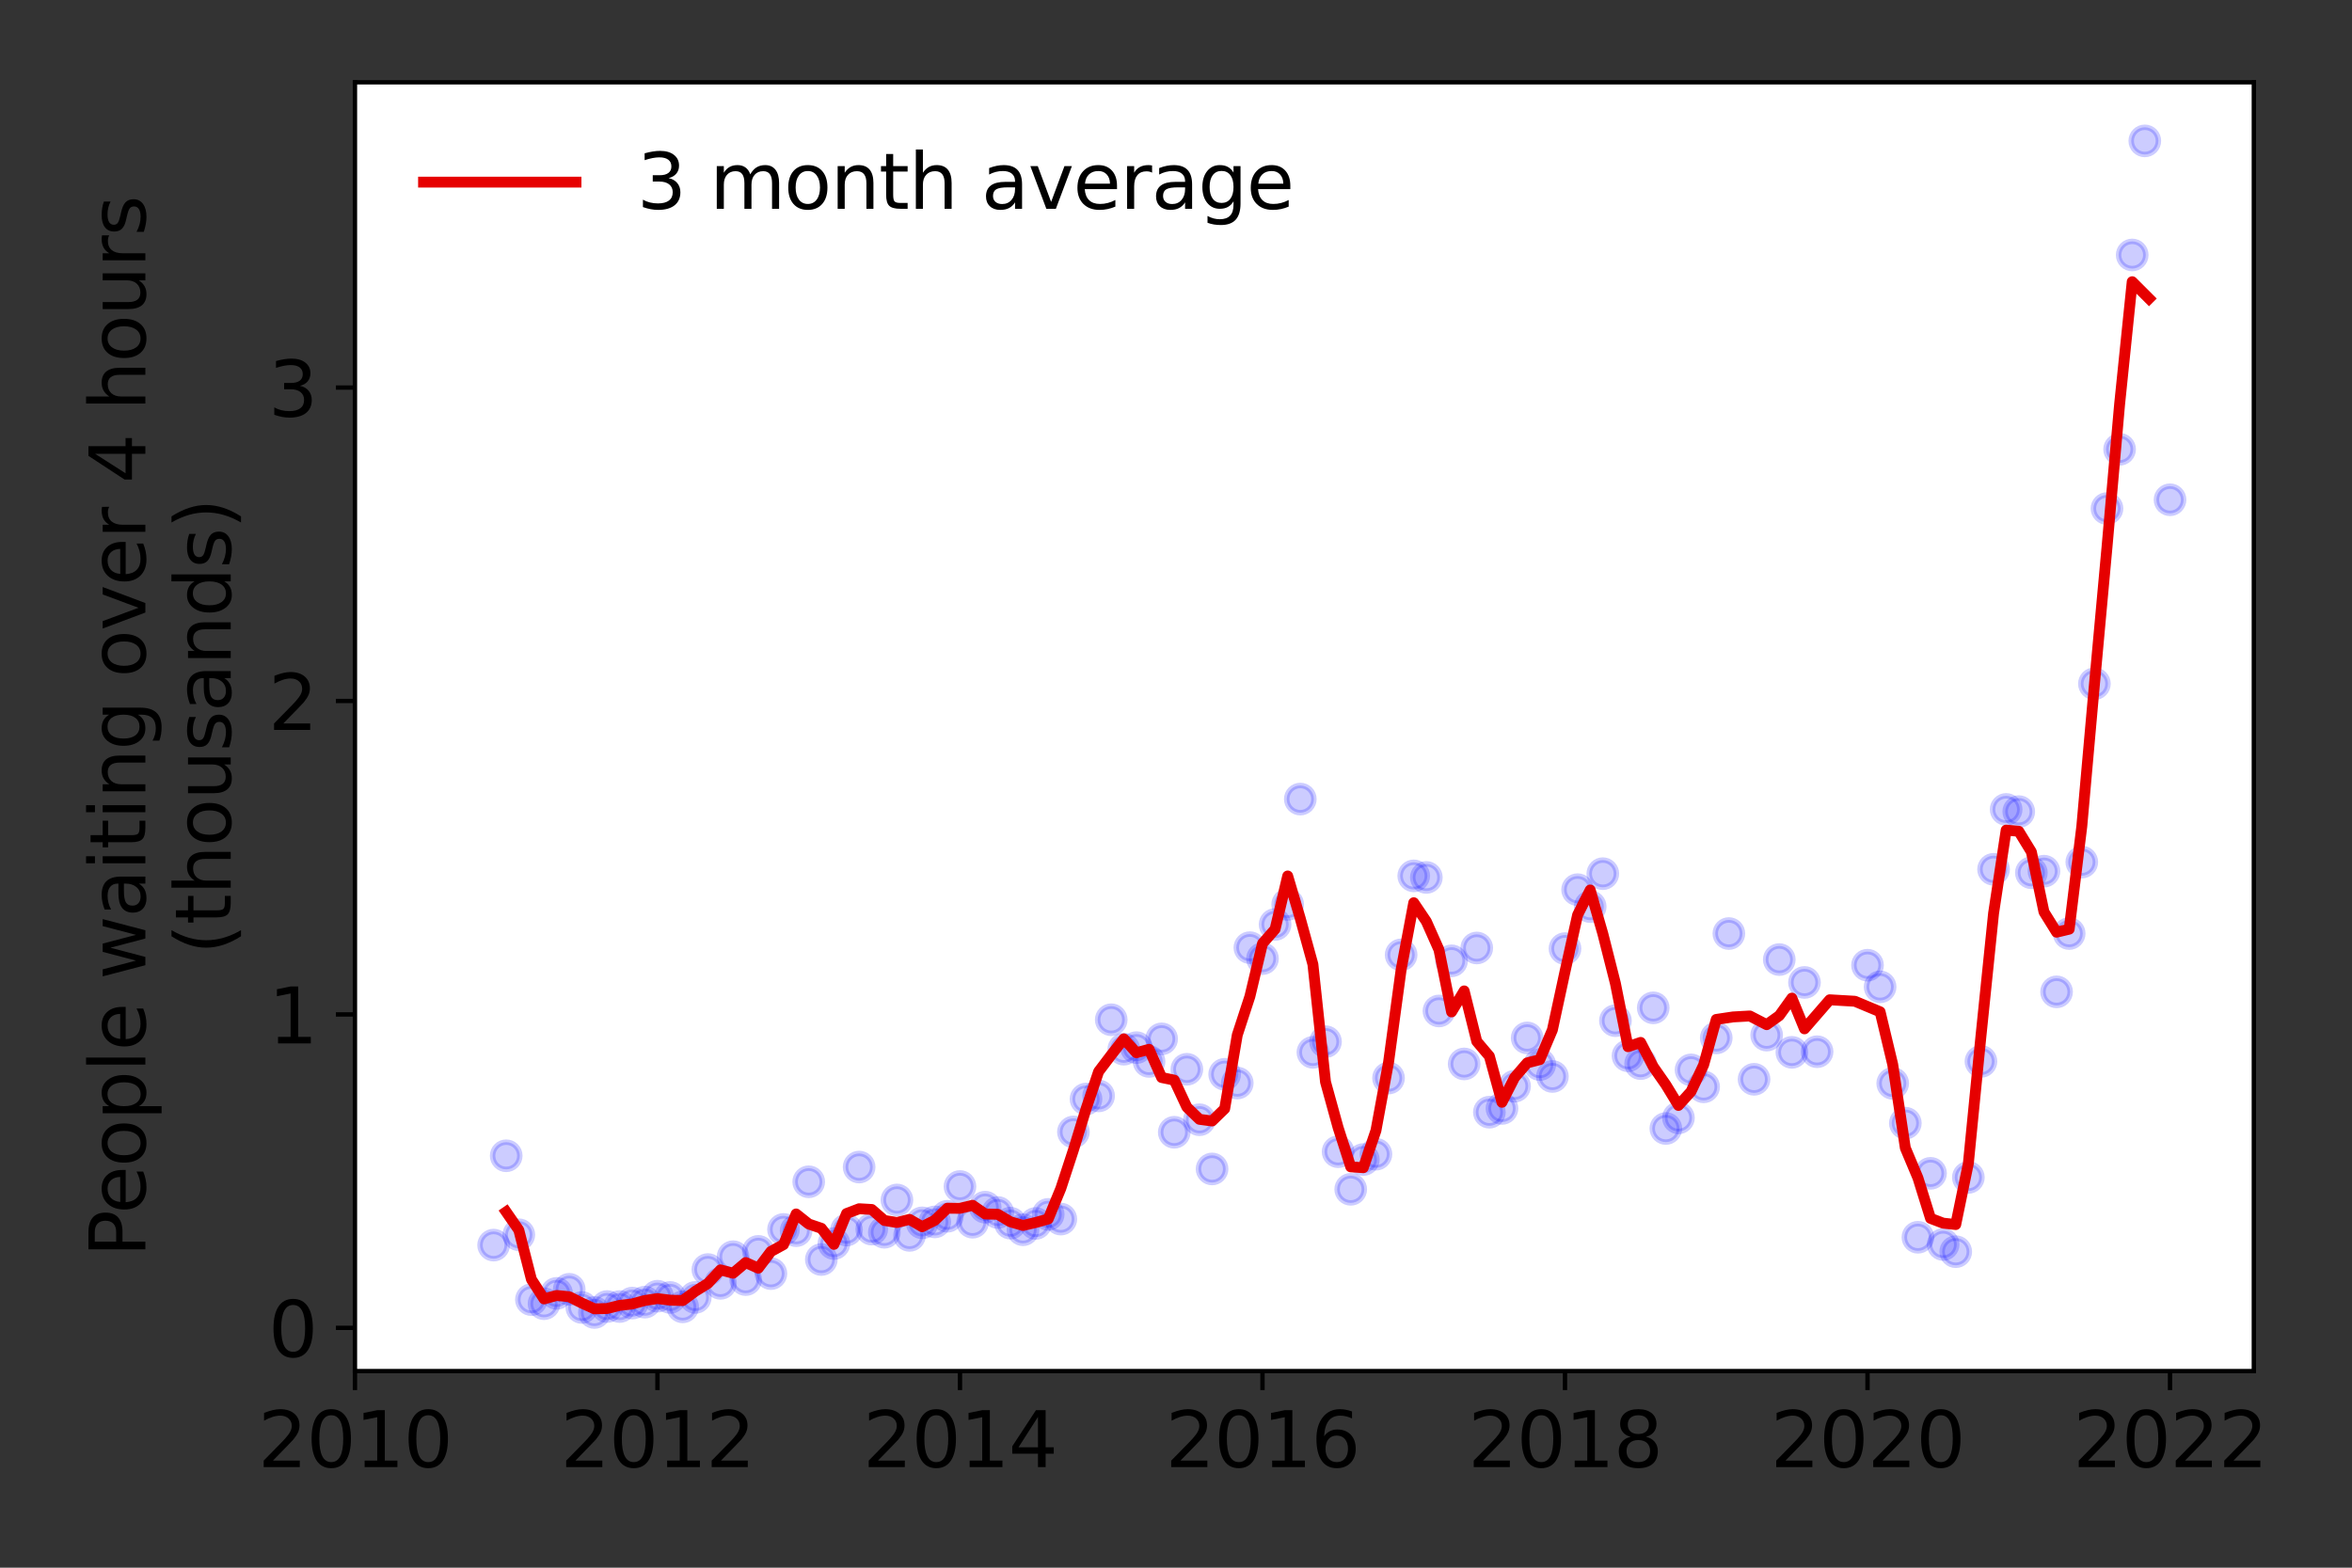 <?xml version="1.0" encoding="utf-8" standalone="no"?>
<!DOCTYPE svg PUBLIC "-//W3C//DTD SVG 1.1//EN"
  "http://www.w3.org/Graphics/SVG/1.1/DTD/svg11.dtd">
<svg height="288pt" version="1.1" viewBox="0 0 432 288" width="432pt" xmlns="http://www.w3.org/2000/svg" xmlns:xlink="http://www.w3.org/1999/xlink">
 <rect x="0" y="0" width="432" height="288" fill="#333333" stroke="none"/>
 <defs>
  <style type="text/css">*{stroke-linecap:butt;stroke-linejoin:round;}</style>
 </defs>
 <g id="figure_1">
  <g id="patch_1">
   <path d="M 0 288 
L 432 288 
L 432 0 
L 0 0 
z
" style="fill:none;"/>
  </g>
  <g id="axes_1">
   <g id="patch_2">
    <path d="M 65.195 251.88 
L 413.971 251.88 
L 413.971 15.12 
L 65.195 15.12 
z
" style="fill:#ffffff;"/>
   </g>
   <g id="matplotlib.axis_1">
    <g id="xtick_1">
     <g id="line2d_1">
      <defs>
       <path d="M 0 0 
L 0 3.5 
" id="m3fcdcf4669" style="stroke:#000000;stroke-width:0.8;"/>
      </defs>
      <g>
       <use style="stroke:#000000;stroke-width:0.8;" x="65.195" xlink:href="#m3fcdcf4669" y="251.88"/>
      </g>
     </g>
     <g id="text_1">
      <!-- 2010 -->
      <g transform="translate(47.38 269.518)scale(0.14 -0.14)">
       <defs>
        <path d="M 1228 531 
L 3431 531 
L 3431 0 
L 469 0 
L 469 531 
Q 828 903 1448 1529 
Q 2069 2156 2228 2338 
Q 2531 2678 2651 2914 
Q 2772 3150 2772 3378 
Q 2772 3750 2511 3984 
Q 2250 4219 1831 4219 
Q 1534 4219 1204 4116 
Q 875 4013 500 3803 
L 500 4441 
Q 881 4594 1212 4672 
Q 1544 4750 1819 4750 
Q 2544 4750 2975 4387 
Q 3406 4025 3406 3419 
Q 3406 3131 3298 2873 
Q 3191 2616 2906 2266 
Q 2828 2175 2409 1742 
Q 1991 1309 1228 531 
z
" id="DejaVuSans-32" transform="scale(0.016)"/>
        <path d="M 2034 4250 
Q 1547 4250 1301 3770 
Q 1056 3291 1056 2328 
Q 1056 1369 1301 889 
Q 1547 409 2034 409 
Q 2525 409 2770 889 
Q 3016 1369 3016 2328 
Q 3016 3291 2770 3770 
Q 2525 4250 2034 4250 
z
M 2034 4750 
Q 2819 4750 3233 4129 
Q 3647 3509 3647 2328 
Q 3647 1150 3233 529 
Q 2819 -91 2034 -91 
Q 1250 -91 836 529 
Q 422 1150 422 2328 
Q 422 3509 836 4129 
Q 1250 4750 2034 4750 
z
" id="DejaVuSans-30" transform="scale(0.016)"/>
        <path d="M 794 531 
L 1825 531 
L 1825 4091 
L 703 3866 
L 703 4441 
L 1819 4666 
L 2450 4666 
L 2450 531 
L 3481 531 
L 3481 0 
L 794 0 
L 794 531 
z
" id="DejaVuSans-31" transform="scale(0.016)"/>
       </defs>
       <use xlink:href="#DejaVuSans-32"/>
       <use x="63.623" xlink:href="#DejaVuSans-30"/>
       <use x="127.246" xlink:href="#DejaVuSans-31"/>
       <use x="190.869" xlink:href="#DejaVuSans-30"/>
      </g>
     </g>
    </g>
    <g id="xtick_2">
     <g id="line2d_2">
      <g>
       <use style="stroke:#000000;stroke-width:0.8;" x="120.758" xlink:href="#m3fcdcf4669" y="251.88"/>
      </g>
     </g>
     <g id="text_2">
      <!-- 2012 -->
      <g transform="translate(102.943 269.518)scale(0.14 -0.14)">
       <use xlink:href="#DejaVuSans-32"/>
       <use x="63.623" xlink:href="#DejaVuSans-30"/>
       <use x="127.246" xlink:href="#DejaVuSans-31"/>
       <use x="190.869" xlink:href="#DejaVuSans-32"/>
      </g>
     </g>
    </g>
    <g id="xtick_3">
     <g id="line2d_3">
      <g>
       <use style="stroke:#000000;stroke-width:0.8;" x="176.322" xlink:href="#m3fcdcf4669" y="251.88"/>
      </g>
     </g>
     <g id="text_3">
      <!-- 2014 -->
      <g transform="translate(158.507 269.518)scale(0.14 -0.14)">
       <defs>
        <path d="M 2419 4116 
L 825 1625 
L 2419 1625 
L 2419 4116 
z
M 2253 4666 
L 3047 4666 
L 3047 1625 
L 3713 1625 
L 3713 1100 
L 3047 1100 
L 3047 0 
L 2419 0 
L 2419 1100 
L 313 1100 
L 313 1709 
L 2253 4666 
z
" id="DejaVuSans-34" transform="scale(0.016)"/>
       </defs>
       <use xlink:href="#DejaVuSans-32"/>
       <use x="63.623" xlink:href="#DejaVuSans-30"/>
       <use x="127.246" xlink:href="#DejaVuSans-31"/>
       <use x="190.869" xlink:href="#DejaVuSans-34"/>
      </g>
     </g>
    </g>
    <g id="xtick_4">
     <g id="line2d_4">
      <g>
       <use style="stroke:#000000;stroke-width:0.8;" x="231.885" xlink:href="#m3fcdcf4669" y="251.88"/>
      </g>
     </g>
     <g id="text_4">
      <!-- 2016 -->
      <g transform="translate(214.07 269.518)scale(0.14 -0.14)">
       <defs>
        <path d="M 2113 2584 
Q 1688 2584 1439 2293 
Q 1191 2003 1191 1497 
Q 1191 994 1439 701 
Q 1688 409 2113 409 
Q 2538 409 2786 701 
Q 3034 994 3034 1497 
Q 3034 2003 2786 2293 
Q 2538 2584 2113 2584 
z
M 3366 4563 
L 3366 3988 
Q 3128 4100 2886 4159 
Q 2644 4219 2406 4219 
Q 1781 4219 1451 3797 
Q 1122 3375 1075 2522 
Q 1259 2794 1537 2939 
Q 1816 3084 2150 3084 
Q 2853 3084 3261 2657 
Q 3669 2231 3669 1497 
Q 3669 778 3244 343 
Q 2819 -91 2113 -91 
Q 1303 -91 875 529 
Q 447 1150 447 2328 
Q 447 3434 972 4092 
Q 1497 4750 2381 4750 
Q 2619 4750 2861 4703 
Q 3103 4656 3366 4563 
z
" id="DejaVuSans-36" transform="scale(0.016)"/>
       </defs>
       <use xlink:href="#DejaVuSans-32"/>
       <use x="63.623" xlink:href="#DejaVuSans-30"/>
       <use x="127.246" xlink:href="#DejaVuSans-31"/>
       <use x="190.869" xlink:href="#DejaVuSans-36"/>
      </g>
     </g>
    </g>
    <g id="xtick_5">
     <g id="line2d_5">
      <g>
       <use style="stroke:#000000;stroke-width:0.8;" x="287.449" xlink:href="#m3fcdcf4669" y="251.88"/>
      </g>
     </g>
     <g id="text_5">
      <!-- 2018 -->
      <g transform="translate(269.634 269.518)scale(0.14 -0.14)">
       <defs>
        <path d="M 2034 2216 
Q 1584 2216 1326 1975 
Q 1069 1734 1069 1313 
Q 1069 891 1326 650 
Q 1584 409 2034 409 
Q 2484 409 2743 651 
Q 3003 894 3003 1313 
Q 3003 1734 2745 1975 
Q 2488 2216 2034 2216 
z
M 1403 2484 
Q 997 2584 770 2862 
Q 544 3141 544 3541 
Q 544 4100 942 4425 
Q 1341 4750 2034 4750 
Q 2731 4750 3128 4425 
Q 3525 4100 3525 3541 
Q 3525 3141 3298 2862 
Q 3072 2584 2669 2484 
Q 3125 2378 3379 2068 
Q 3634 1759 3634 1313 
Q 3634 634 3220 271 
Q 2806 -91 2034 -91 
Q 1263 -91 848 271 
Q 434 634 434 1313 
Q 434 1759 690 2068 
Q 947 2378 1403 2484 
z
M 1172 3481 
Q 1172 3119 1398 2916 
Q 1625 2713 2034 2713 
Q 2441 2713 2670 2916 
Q 2900 3119 2900 3481 
Q 2900 3844 2670 4047 
Q 2441 4250 2034 4250 
Q 1625 4250 1398 4047 
Q 1172 3844 1172 3481 
z
" id="DejaVuSans-38" transform="scale(0.016)"/>
       </defs>
       <use xlink:href="#DejaVuSans-32"/>
       <use x="63.623" xlink:href="#DejaVuSans-30"/>
       <use x="127.246" xlink:href="#DejaVuSans-31"/>
       <use x="190.869" xlink:href="#DejaVuSans-38"/>
      </g>
     </g>
    </g>
    <g id="xtick_6">
     <g id="line2d_6">
      <g>
       <use style="stroke:#000000;stroke-width:0.8;" x="343.012" xlink:href="#m3fcdcf4669" y="251.88"/>
      </g>
     </g>
     <g id="text_6">
      <!-- 2020 -->
      <g transform="translate(325.197 269.518)scale(0.14 -0.14)">
       <use xlink:href="#DejaVuSans-32"/>
       <use x="63.623" xlink:href="#DejaVuSans-30"/>
       <use x="127.246" xlink:href="#DejaVuSans-32"/>
       <use x="190.869" xlink:href="#DejaVuSans-30"/>
      </g>
     </g>
    </g>
    <g id="xtick_7">
     <g id="line2d_7">
      <g>
       <use style="stroke:#000000;stroke-width:0.8;" x="398.576" xlink:href="#m3fcdcf4669" y="251.88"/>
      </g>
     </g>
     <g id="text_7">
      <!-- 2022 -->
      <g transform="translate(380.761 269.518)scale(0.14 -0.14)">
       <use xlink:href="#DejaVuSans-32"/>
       <use x="63.623" xlink:href="#DejaVuSans-30"/>
       <use x="127.246" xlink:href="#DejaVuSans-32"/>
       <use x="190.869" xlink:href="#DejaVuSans-32"/>
      </g>
     </g>
    </g>
   </g>
   <g id="matplotlib.axis_2">
    <g id="ytick_1">
     <g id="line2d_8">
      <defs>
       <path d="M 0 0 
L -3.5 0 
" id="m4b151f6869" style="stroke:#000000;stroke-width:0.8;"/>
      </defs>
      <g>
       <use style="stroke:#000000;stroke-width:0.8;" x="65.195" xlink:href="#m4b151f6869" y="243.94"/>
      </g>
     </g>
     <g id="text_8">
      <!-- 0 -->
      <g transform="translate(49.288 249.259)scale(0.14 -0.14)">
       <use xlink:href="#DejaVuSans-30"/>
      </g>
     </g>
    </g>
    <g id="ytick_2">
     <g id="line2d_9">
      <g>
       <use style="stroke:#000000;stroke-width:0.8;" x="65.195" xlink:href="#m4b151f6869" y="186.359"/>
      </g>
     </g>
     <g id="text_9">
      <!-- 1 -->
      <g transform="translate(49.288 191.678)scale(0.14 -0.14)">
       <use xlink:href="#DejaVuSans-31"/>
      </g>
     </g>
    </g>
    <g id="ytick_3">
     <g id="line2d_10">
      <g>
       <use style="stroke:#000000;stroke-width:0.8;" x="65.195" xlink:href="#m4b151f6869" y="128.778"/>
      </g>
     </g>
     <g id="text_10">
      <!-- 2 -->
      <g transform="translate(49.288 134.097)scale(0.14 -0.14)">
       <use xlink:href="#DejaVuSans-32"/>
      </g>
     </g>
    </g>
    <g id="ytick_4">
     <g id="line2d_11">
      <g>
       <use style="stroke:#000000;stroke-width:0.8;" x="65.195" xlink:href="#m4b151f6869" y="71.198"/>
      </g>
     </g>
     <g id="text_11">
      <!-- 3 -->
      <g transform="translate(49.288 76.517)scale(0.14 -0.14)">
       <defs>
        <path d="M 2597 2516 
Q 3050 2419 3304 2112 
Q 3559 1806 3559 1356 
Q 3559 666 3084 287 
Q 2609 -91 1734 -91 
Q 1441 -91 1130 -33 
Q 819 25 488 141 
L 488 750 
Q 750 597 1062 519 
Q 1375 441 1716 441 
Q 2309 441 2620 675 
Q 2931 909 2931 1356 
Q 2931 1769 2642 2001 
Q 2353 2234 1838 2234 
L 1294 2234 
L 1294 2753 
L 1863 2753 
Q 2328 2753 2575 2939 
Q 2822 3125 2822 3475 
Q 2822 3834 2567 4026 
Q 2313 4219 1838 4219 
Q 1578 4219 1281 4162 
Q 984 4106 628 3988 
L 628 4550 
Q 988 4650 1302 4700 
Q 1616 4750 1894 4750 
Q 2613 4750 3031 4423 
Q 3450 4097 3450 3541 
Q 3450 3153 3228 2886 
Q 3006 2619 2597 2516 
z
" id="DejaVuSans-33" transform="scale(0.016)"/>
       </defs>
       <use xlink:href="#DejaVuSans-33"/>
      </g>
     </g>
    </g>
    <g id="text_12">
     <!-- People waiting over 4 hours -->
     <g transform="translate(26.699 230.925)rotate(-90)scale(0.14 -0.14)">
      <defs>
       <path d="M 1259 4147 
L 1259 2394 
L 2053 2394 
Q 2494 2394 2734 2622 
Q 2975 2850 2975 3272 
Q 2975 3691 2734 3919 
Q 2494 4147 2053 4147 
L 1259 4147 
z
M 628 4666 
L 2053 4666 
Q 2838 4666 3239 4311 
Q 3641 3956 3641 3272 
Q 3641 2581 3239 2228 
Q 2838 1875 2053 1875 
L 1259 1875 
L 1259 0 
L 628 0 
L 628 4666 
z
" id="DejaVuSans-50" transform="scale(0.016)"/>
       <path d="M 3597 1894 
L 3597 1613 
L 953 1613 
Q 991 1019 1311 708 
Q 1631 397 2203 397 
Q 2534 397 2845 478 
Q 3156 559 3463 722 
L 3463 178 
Q 3153 47 2828 -22 
Q 2503 -91 2169 -91 
Q 1331 -91 842 396 
Q 353 884 353 1716 
Q 353 2575 817 3079 
Q 1281 3584 2069 3584 
Q 2775 3584 3186 3129 
Q 3597 2675 3597 1894 
z
M 3022 2063 
Q 3016 2534 2758 2815 
Q 2500 3097 2075 3097 
Q 1594 3097 1305 2825 
Q 1016 2553 972 2059 
L 3022 2063 
z
" id="DejaVuSans-65" transform="scale(0.016)"/>
       <path d="M 1959 3097 
Q 1497 3097 1228 2736 
Q 959 2375 959 1747 
Q 959 1119 1226 758 
Q 1494 397 1959 397 
Q 2419 397 2687 759 
Q 2956 1122 2956 1747 
Q 2956 2369 2687 2733 
Q 2419 3097 1959 3097 
z
M 1959 3584 
Q 2709 3584 3137 3096 
Q 3566 2609 3566 1747 
Q 3566 888 3137 398 
Q 2709 -91 1959 -91 
Q 1206 -91 779 398 
Q 353 888 353 1747 
Q 353 2609 779 3096 
Q 1206 3584 1959 3584 
z
" id="DejaVuSans-6f" transform="scale(0.016)"/>
       <path d="M 1159 525 
L 1159 -1331 
L 581 -1331 
L 581 3500 
L 1159 3500 
L 1159 2969 
Q 1341 3281 1617 3432 
Q 1894 3584 2278 3584 
Q 2916 3584 3314 3078 
Q 3713 2572 3713 1747 
Q 3713 922 3314 415 
Q 2916 -91 2278 -91 
Q 1894 -91 1617 61 
Q 1341 213 1159 525 
z
M 3116 1747 
Q 3116 2381 2855 2742 
Q 2594 3103 2138 3103 
Q 1681 3103 1420 2742 
Q 1159 2381 1159 1747 
Q 1159 1113 1420 752 
Q 1681 391 2138 391 
Q 2594 391 2855 752 
Q 3116 1113 3116 1747 
z
" id="DejaVuSans-70" transform="scale(0.016)"/>
       <path d="M 603 4863 
L 1178 4863 
L 1178 0 
L 603 0 
L 603 4863 
z
" id="DejaVuSans-6c" transform="scale(0.016)"/>
       <path id="DejaVuSans-20" transform="scale(0.016)"/>
       <path d="M 269 3500 
L 844 3500 
L 1563 769 
L 2278 3500 
L 2956 3500 
L 3675 769 
L 4391 3500 
L 4966 3500 
L 4050 0 
L 3372 0 
L 2619 2869 
L 1863 0 
L 1184 0 
L 269 3500 
z
" id="DejaVuSans-77" transform="scale(0.016)"/>
       <path d="M 2194 1759 
Q 1497 1759 1228 1600 
Q 959 1441 959 1056 
Q 959 750 1161 570 
Q 1363 391 1709 391 
Q 2188 391 2477 730 
Q 2766 1069 2766 1631 
L 2766 1759 
L 2194 1759 
z
M 3341 1997 
L 3341 0 
L 2766 0 
L 2766 531 
Q 2569 213 2275 61 
Q 1981 -91 1556 -91 
Q 1019 -91 701 211 
Q 384 513 384 1019 
Q 384 1609 779 1909 
Q 1175 2209 1959 2209 
L 2766 2209 
L 2766 2266 
Q 2766 2663 2505 2880 
Q 2244 3097 1772 3097 
Q 1472 3097 1187 3025 
Q 903 2953 641 2809 
L 641 3341 
Q 956 3463 1253 3523 
Q 1550 3584 1831 3584 
Q 2591 3584 2966 3190 
Q 3341 2797 3341 1997 
z
" id="DejaVuSans-61" transform="scale(0.016)"/>
       <path d="M 603 3500 
L 1178 3500 
L 1178 0 
L 603 0 
L 603 3500 
z
M 603 4863 
L 1178 4863 
L 1178 4134 
L 603 4134 
L 603 4863 
z
" id="DejaVuSans-69" transform="scale(0.016)"/>
       <path d="M 1172 4494 
L 1172 3500 
L 2356 3500 
L 2356 3053 
L 1172 3053 
L 1172 1153 
Q 1172 725 1289 603 
Q 1406 481 1766 481 
L 2356 481 
L 2356 0 
L 1766 0 
Q 1100 0 847 248 
Q 594 497 594 1153 
L 594 3053 
L 172 3053 
L 172 3500 
L 594 3500 
L 594 4494 
L 1172 4494 
z
" id="DejaVuSans-74" transform="scale(0.016)"/>
       <path d="M 3513 2113 
L 3513 0 
L 2938 0 
L 2938 2094 
Q 2938 2591 2744 2837 
Q 2550 3084 2163 3084 
Q 1697 3084 1428 2787 
Q 1159 2491 1159 1978 
L 1159 0 
L 581 0 
L 581 3500 
L 1159 3500 
L 1159 2956 
Q 1366 3272 1645 3428 
Q 1925 3584 2291 3584 
Q 2894 3584 3203 3211 
Q 3513 2838 3513 2113 
z
" id="DejaVuSans-6e" transform="scale(0.016)"/>
       <path d="M 2906 1791 
Q 2906 2416 2648 2759 
Q 2391 3103 1925 3103 
Q 1463 3103 1205 2759 
Q 947 2416 947 1791 
Q 947 1169 1205 825 
Q 1463 481 1925 481 
Q 2391 481 2648 825 
Q 2906 1169 2906 1791 
z
M 3481 434 
Q 3481 -459 3084 -895 
Q 2688 -1331 1869 -1331 
Q 1566 -1331 1297 -1286 
Q 1028 -1241 775 -1147 
L 775 -588 
Q 1028 -725 1275 -790 
Q 1522 -856 1778 -856 
Q 2344 -856 2625 -561 
Q 2906 -266 2906 331 
L 2906 616 
Q 2728 306 2450 153 
Q 2172 0 1784 0 
Q 1141 0 747 490 
Q 353 981 353 1791 
Q 353 2603 747 3093 
Q 1141 3584 1784 3584 
Q 2172 3584 2450 3431 
Q 2728 3278 2906 2969 
L 2906 3500 
L 3481 3500 
L 3481 434 
z
" id="DejaVuSans-67" transform="scale(0.016)"/>
       <path d="M 191 3500 
L 800 3500 
L 1894 563 
L 2988 3500 
L 3597 3500 
L 2284 0 
L 1503 0 
L 191 3500 
z
" id="DejaVuSans-76" transform="scale(0.016)"/>
       <path d="M 2631 2963 
Q 2534 3019 2420 3045 
Q 2306 3072 2169 3072 
Q 1681 3072 1420 2755 
Q 1159 2438 1159 1844 
L 1159 0 
L 581 0 
L 581 3500 
L 1159 3500 
L 1159 2956 
Q 1341 3275 1631 3429 
Q 1922 3584 2338 3584 
Q 2397 3584 2469 3576 
Q 2541 3569 2628 3553 
L 2631 2963 
z
" id="DejaVuSans-72" transform="scale(0.016)"/>
       <path d="M 3513 2113 
L 3513 0 
L 2938 0 
L 2938 2094 
Q 2938 2591 2744 2837 
Q 2550 3084 2163 3084 
Q 1697 3084 1428 2787 
Q 1159 2491 1159 1978 
L 1159 0 
L 581 0 
L 581 4863 
L 1159 4863 
L 1159 2956 
Q 1366 3272 1645 3428 
Q 1925 3584 2291 3584 
Q 2894 3584 3203 3211 
Q 3513 2838 3513 2113 
z
" id="DejaVuSans-68" transform="scale(0.016)"/>
       <path d="M 544 1381 
L 544 3500 
L 1119 3500 
L 1119 1403 
Q 1119 906 1312 657 
Q 1506 409 1894 409 
Q 2359 409 2629 706 
Q 2900 1003 2900 1516 
L 2900 3500 
L 3475 3500 
L 3475 0 
L 2900 0 
L 2900 538 
Q 2691 219 2414 64 
Q 2138 -91 1772 -91 
Q 1169 -91 856 284 
Q 544 659 544 1381 
z
M 1991 3584 
L 1991 3584 
z
" id="DejaVuSans-75" transform="scale(0.016)"/>
       <path d="M 2834 3397 
L 2834 2853 
Q 2591 2978 2328 3040 
Q 2066 3103 1784 3103 
Q 1356 3103 1142 2972 
Q 928 2841 928 2578 
Q 928 2378 1081 2264 
Q 1234 2150 1697 2047 
L 1894 2003 
Q 2506 1872 2764 1633 
Q 3022 1394 3022 966 
Q 3022 478 2636 193 
Q 2250 -91 1575 -91 
Q 1294 -91 989 -36 
Q 684 19 347 128 
L 347 722 
Q 666 556 975 473 
Q 1284 391 1588 391 
Q 1994 391 2212 530 
Q 2431 669 2431 922 
Q 2431 1156 2273 1281 
Q 2116 1406 1581 1522 
L 1381 1569 
Q 847 1681 609 1914 
Q 372 2147 372 2553 
Q 372 3047 722 3315 
Q 1072 3584 1716 3584 
Q 2034 3584 2315 3537 
Q 2597 3491 2834 3397 
z
" id="DejaVuSans-73" transform="scale(0.016)"/>
      </defs>
      <use xlink:href="#DejaVuSans-50"/>
      <use x="56.678" xlink:href="#DejaVuSans-65"/>
      <use x="118.201" xlink:href="#DejaVuSans-6f"/>
      <use x="179.383" xlink:href="#DejaVuSans-70"/>
      <use x="242.859" xlink:href="#DejaVuSans-6c"/>
      <use x="270.643" xlink:href="#DejaVuSans-65"/>
      <use x="332.166" xlink:href="#DejaVuSans-20"/>
      <use x="363.953" xlink:href="#DejaVuSans-77"/>
      <use x="445.74" xlink:href="#DejaVuSans-61"/>
      <use x="507.02" xlink:href="#DejaVuSans-69"/>
      <use x="534.803" xlink:href="#DejaVuSans-74"/>
      <use x="574.012" xlink:href="#DejaVuSans-69"/>
      <use x="601.795" xlink:href="#DejaVuSans-6e"/>
      <use x="665.174" xlink:href="#DejaVuSans-67"/>
      <use x="728.65" xlink:href="#DejaVuSans-20"/>
      <use x="760.438" xlink:href="#DejaVuSans-6f"/>
      <use x="821.619" xlink:href="#DejaVuSans-76"/>
      <use x="880.799" xlink:href="#DejaVuSans-65"/>
      <use x="942.322" xlink:href="#DejaVuSans-72"/>
      <use x="983.436" xlink:href="#DejaVuSans-20"/>
      <use x="1015.223" xlink:href="#DejaVuSans-34"/>
      <use x="1078.846" xlink:href="#DejaVuSans-20"/>
      <use x="1110.633" xlink:href="#DejaVuSans-68"/>
      <use x="1174.012" xlink:href="#DejaVuSans-6f"/>
      <use x="1235.193" xlink:href="#DejaVuSans-75"/>
      <use x="1298.572" xlink:href="#DejaVuSans-72"/>
      <use x="1339.686" xlink:href="#DejaVuSans-73"/>
     </g>
     <!-- (thousands) -->
     <g transform="translate(42.376 175.325)rotate(-90)scale(0.14 -0.14)">
      <defs>
       <path d="M 1984 4856 
Q 1566 4138 1362 3434 
Q 1159 2731 1159 2009 
Q 1159 1288 1364 580 
Q 1569 -128 1984 -844 
L 1484 -844 
Q 1016 -109 783 600 
Q 550 1309 550 2009 
Q 550 2706 781 3412 
Q 1013 4119 1484 4856 
L 1984 4856 
z
" id="DejaVuSans-28" transform="scale(0.016)"/>
       <path d="M 2906 2969 
L 2906 4863 
L 3481 4863 
L 3481 0 
L 2906 0 
L 2906 525 
Q 2725 213 2448 61 
Q 2172 -91 1784 -91 
Q 1150 -91 751 415 
Q 353 922 353 1747 
Q 353 2572 751 3078 
Q 1150 3584 1784 3584 
Q 2172 3584 2448 3432 
Q 2725 3281 2906 2969 
z
M 947 1747 
Q 947 1113 1208 752 
Q 1469 391 1925 391 
Q 2381 391 2643 752 
Q 2906 1113 2906 1747 
Q 2906 2381 2643 2742 
Q 2381 3103 1925 3103 
Q 1469 3103 1208 2742 
Q 947 2381 947 1747 
z
" id="DejaVuSans-64" transform="scale(0.016)"/>
       <path d="M 513 4856 
L 1013 4856 
Q 1481 4119 1714 3412 
Q 1947 2706 1947 2009 
Q 1947 1309 1714 600 
Q 1481 -109 1013 -844 
L 513 -844 
Q 928 -128 1133 580 
Q 1338 1288 1338 2009 
Q 1338 2731 1133 3434 
Q 928 4138 513 4856 
z
" id="DejaVuSans-29" transform="scale(0.016)"/>
      </defs>
      <use xlink:href="#DejaVuSans-28"/>
      <use x="39.014" xlink:href="#DejaVuSans-74"/>
      <use x="78.223" xlink:href="#DejaVuSans-68"/>
      <use x="141.602" xlink:href="#DejaVuSans-6f"/>
      <use x="202.783" xlink:href="#DejaVuSans-75"/>
      <use x="266.162" xlink:href="#DejaVuSans-73"/>
      <use x="318.262" xlink:href="#DejaVuSans-61"/>
      <use x="379.541" xlink:href="#DejaVuSans-6e"/>
      <use x="442.92" xlink:href="#DejaVuSans-64"/>
      <use x="506.396" xlink:href="#DejaVuSans-73"/>
      <use x="558.496" xlink:href="#DejaVuSans-29"/>
     </g>
    </g>
   </g>
   <g id="line2d_12">
    <defs>
     <path d="M 0 2.5 
C 0.663 2.5 1.299 2.237 1.768 1.768 
C 2.237 1.299 2.5 0.663 2.5 0 
C 2.5 -0.663 2.237 -1.299 1.768 -1.768 
C 1.299 -2.237 0.663 -2.5 0 -2.5 
C -0.663 -2.5 -1.299 -2.237 -1.768 -1.768 
C -2.237 -1.299 -2.5 -0.663 -2.5 0 
C -2.5 0.663 -2.237 1.299 -1.768 1.768 
C -1.299 2.237 -0.663 2.5 0 2.5 
z
" id="me626a192d3" style="stroke:#0000ff;stroke-opacity:0.2;"/>
    </defs>
    <g clip-path="url(#p8b4cb73161)">
     <use style="fill:#0000ff;fill-opacity:0.2;stroke:#0000ff;stroke-opacity:0.2;" x="398.576" xlink:href="#me626a192d3" y="91.812"/>
     <use style="fill:#0000ff;fill-opacity:0.2;stroke:#0000ff;stroke-opacity:0.2;" x="393.945" xlink:href="#me626a192d3" y="25.882"/>
     <use style="fill:#0000ff;fill-opacity:0.2;stroke:#0000ff;stroke-opacity:0.2;" x="391.63" xlink:href="#me626a192d3" y="46.841"/>
     <use style="fill:#0000ff;fill-opacity:0.2;stroke:#0000ff;stroke-opacity:0.2;" x="389.315" xlink:href="#me626a192d3" y="82.541"/>
     <use style="fill:#0000ff;fill-opacity:0.2;stroke:#0000ff;stroke-opacity:0.2;" x="387" xlink:href="#me626a192d3" y="93.424"/>
     <use style="fill:#0000ff;fill-opacity:0.2;stroke:#0000ff;stroke-opacity:0.2;" x="384.685" xlink:href="#me626a192d3" y="125.611"/>
     <use style="fill:#0000ff;fill-opacity:0.2;stroke:#0000ff;stroke-opacity:0.2;" x="382.37" xlink:href="#me626a192d3" y="158.375"/>
     <use style="fill:#0000ff;fill-opacity:0.2;stroke:#0000ff;stroke-opacity:0.2;" x="380.054" xlink:href="#me626a192d3" y="171.503"/>
     <use style="fill:#0000ff;fill-opacity:0.2;stroke:#0000ff;stroke-opacity:0.2;" x="377.739" xlink:href="#me626a192d3" y="182.213"/>
     <use style="fill:#0000ff;fill-opacity:0.2;stroke:#0000ff;stroke-opacity:0.2;" x="375.424" xlink:href="#me626a192d3" y="160.045"/>
     <use style="fill:#0000ff;fill-opacity:0.2;stroke:#0000ff;stroke-opacity:0.2;" x="373.109" xlink:href="#me626a192d3" y="160.333"/>
     <use style="fill:#0000ff;fill-opacity:0.2;stroke:#0000ff;stroke-opacity:0.2;" x="370.794" xlink:href="#me626a192d3" y="149.104"/>
     <use style="fill:#0000ff;fill-opacity:0.2;stroke:#0000ff;stroke-opacity:0.2;" x="368.479" xlink:href="#me626a192d3" y="148.701"/>
     <use style="fill:#0000ff;fill-opacity:0.2;stroke:#0000ff;stroke-opacity:0.2;" x="366.164" xlink:href="#me626a192d3" y="159.699"/>
     <use style="fill:#0000ff;fill-opacity:0.2;stroke:#0000ff;stroke-opacity:0.2;" x="363.848" xlink:href="#me626a192d3" y="194.996"/>
     <use style="fill:#0000ff;fill-opacity:0.2;stroke:#0000ff;stroke-opacity:0.2;" x="361.533" xlink:href="#me626a192d3" y="216.301"/>
     <use style="fill:#0000ff;fill-opacity:0.2;stroke:#0000ff;stroke-opacity:0.2;" x="359.218" xlink:href="#me626a192d3" y="229.948"/>
     <use style="fill:#0000ff;fill-opacity:0.2;stroke:#0000ff;stroke-opacity:0.2;" x="356.903" xlink:href="#me626a192d3" y="228.623"/>
     <use style="fill:#0000ff;fill-opacity:0.2;stroke:#0000ff;stroke-opacity:0.2;" x="354.588" xlink:href="#me626a192d3" y="215.552"/>
     <use style="fill:#0000ff;fill-opacity:0.2;stroke:#0000ff;stroke-opacity:0.2;" x="352.273" xlink:href="#me626a192d3" y="227.299"/>
     <use style="fill:#0000ff;fill-opacity:0.2;stroke:#0000ff;stroke-opacity:0.2;" x="349.958" xlink:href="#me626a192d3" y="206.339"/>
     <use style="fill:#0000ff;fill-opacity:0.2;stroke:#0000ff;stroke-opacity:0.2;" x="347.642" xlink:href="#me626a192d3" y="199.027"/>
     <use style="fill:#0000ff;fill-opacity:0.2;stroke:#0000ff;stroke-opacity:0.2;" x="345.327" xlink:href="#me626a192d3" y="181.292"/>
     <use style="fill:#0000ff;fill-opacity:0.2;stroke:#0000ff;stroke-opacity:0.2;" x="343.012" xlink:href="#me626a192d3" y="177.319"/>
     <use style="fill:#0000ff;fill-opacity:0.2;stroke:#0000ff;stroke-opacity:0.2;" x="333.752" xlink:href="#me626a192d3" y="193.211"/>
     <use style="fill:#0000ff;fill-opacity:0.2;stroke:#0000ff;stroke-opacity:0.2;" x="331.436" xlink:href="#me626a192d3" y="180.486"/>
     <use style="fill:#0000ff;fill-opacity:0.2;stroke:#0000ff;stroke-opacity:0.2;" x="329.121" xlink:href="#me626a192d3" y="193.326"/>
     <use style="fill:#0000ff;fill-opacity:0.2;stroke:#0000ff;stroke-opacity:0.2;" x="326.806" xlink:href="#me626a192d3" y="176.282"/>
     <use style="fill:#0000ff;fill-opacity:0.2;stroke:#0000ff;stroke-opacity:0.2;" x="324.491" xlink:href="#me626a192d3" y="190.159"/>
     <use style="fill:#0000ff;fill-opacity:0.2;stroke:#0000ff;stroke-opacity:0.2;" x="322.176" xlink:href="#me626a192d3" y="198.278"/>
     <use style="fill:#0000ff;fill-opacity:0.2;stroke:#0000ff;stroke-opacity:0.2;" x="317.546" xlink:href="#me626a192d3" y="171.503"/>
     <use style="fill:#0000ff;fill-opacity:0.2;stroke:#0000ff;stroke-opacity:0.2;" x="315.23" xlink:href="#me626a192d3" y="190.678"/>
     <use style="fill:#0000ff;fill-opacity:0.2;stroke:#0000ff;stroke-opacity:0.2;" x="312.915" xlink:href="#me626a192d3" y="199.66"/>
     <use style="fill:#0000ff;fill-opacity:0.2;stroke:#0000ff;stroke-opacity:0.2;" x="310.6" xlink:href="#me626a192d3" y="196.551"/>
     <use style="fill:#0000ff;fill-opacity:0.2;stroke:#0000ff;stroke-opacity:0.2;" x="308.285" xlink:href="#me626a192d3" y="205.361"/>
     <use style="fill:#0000ff;fill-opacity:0.2;stroke:#0000ff;stroke-opacity:0.2;" x="305.97" xlink:href="#me626a192d3" y="207.318"/>
     <use style="fill:#0000ff;fill-opacity:0.2;stroke:#0000ff;stroke-opacity:0.2;" x="303.655" xlink:href="#me626a192d3" y="185.15"/>
     <use style="fill:#0000ff;fill-opacity:0.2;stroke:#0000ff;stroke-opacity:0.2;" x="301.34" xlink:href="#me626a192d3" y="195.399"/>
     <use style="fill:#0000ff;fill-opacity:0.2;stroke:#0000ff;stroke-opacity:0.2;" x="299.024" xlink:href="#me626a192d3" y="193.96"/>
     <use style="fill:#0000ff;fill-opacity:0.2;stroke:#0000ff;stroke-opacity:0.2;" x="296.709" xlink:href="#me626a192d3" y="187.511"/>
     <use style="fill:#0000ff;fill-opacity:0.2;stroke:#0000ff;stroke-opacity:0.2;" x="294.394" xlink:href="#me626a192d3" y="160.505"/>
     <use style="fill:#0000ff;fill-opacity:0.2;stroke:#0000ff;stroke-opacity:0.2;" x="292.079" xlink:href="#me626a192d3" y="166.551"/>
     <use style="fill:#0000ff;fill-opacity:0.2;stroke:#0000ff;stroke-opacity:0.2;" x="289.764" xlink:href="#me626a192d3" y="163.442"/>
     <use style="fill:#0000ff;fill-opacity:0.2;stroke:#0000ff;stroke-opacity:0.2;" x="287.449" xlink:href="#me626a192d3" y="174.267"/>
     <use style="fill:#0000ff;fill-opacity:0.2;stroke:#0000ff;stroke-opacity:0.2;" x="285.134" xlink:href="#me626a192d3" y="197.76"/>
     <use style="fill:#0000ff;fill-opacity:0.2;stroke:#0000ff;stroke-opacity:0.2;" x="282.818" xlink:href="#me626a192d3" y="195.572"/>
     <use style="fill:#0000ff;fill-opacity:0.2;stroke:#0000ff;stroke-opacity:0.2;" x="280.503" xlink:href="#me626a192d3" y="190.678"/>
     <use style="fill:#0000ff;fill-opacity:0.2;stroke:#0000ff;stroke-opacity:0.2;" x="278.188" xlink:href="#me626a192d3" y="199.545"/>
     <use style="fill:#0000ff;fill-opacity:0.2;stroke:#0000ff;stroke-opacity:0.2;" x="275.873" xlink:href="#me626a192d3" y="203.633"/>
     <use style="fill:#0000ff;fill-opacity:0.2;stroke:#0000ff;stroke-opacity:0.2;" x="273.558" xlink:href="#me626a192d3" y="204.324"/>
     <use style="fill:#0000ff;fill-opacity:0.2;stroke:#0000ff;stroke-opacity:0.2;" x="271.243" xlink:href="#me626a192d3" y="174.152"/>
     <use style="fill:#0000ff;fill-opacity:0.2;stroke:#0000ff;stroke-opacity:0.2;" x="268.928" xlink:href="#me626a192d3" y="195.457"/>
     <use style="fill:#0000ff;fill-opacity:0.2;stroke:#0000ff;stroke-opacity:0.2;" x="266.612" xlink:href="#me626a192d3" y="176.513"/>
     <use style="fill:#0000ff;fill-opacity:0.2;stroke:#0000ff;stroke-opacity:0.2;" x="264.297" xlink:href="#me626a192d3" y="185.726"/>
     <use style="fill:#0000ff;fill-opacity:0.2;stroke:#0000ff;stroke-opacity:0.2;" x="261.982" xlink:href="#me626a192d3" y="161.196"/>
     <use style="fill:#0000ff;fill-opacity:0.2;stroke:#0000ff;stroke-opacity:0.2;" x="259.667" xlink:href="#me626a192d3" y="160.908"/>
     <use style="fill:#0000ff;fill-opacity:0.2;stroke:#0000ff;stroke-opacity:0.2;" x="257.352" xlink:href="#me626a192d3" y="175.419"/>
     <use style="fill:#0000ff;fill-opacity:0.2;stroke:#0000ff;stroke-opacity:0.2;" x="255.037" xlink:href="#me626a192d3" y="198.048"/>
     <use style="fill:#0000ff;fill-opacity:0.2;stroke:#0000ff;stroke-opacity:0.2;" x="252.722" xlink:href="#me626a192d3" y="212.04"/>
     <use style="fill:#0000ff;fill-opacity:0.2;stroke:#0000ff;stroke-opacity:0.2;" x="250.406" xlink:href="#me626a192d3" y="213.019"/>
     <use style="fill:#0000ff;fill-opacity:0.2;stroke:#0000ff;stroke-opacity:0.2;" x="248.091" xlink:href="#me626a192d3" y="218.489"/>
     <use style="fill:#0000ff;fill-opacity:0.2;stroke:#0000ff;stroke-opacity:0.2;" x="245.776" xlink:href="#me626a192d3" y="211.579"/>
     <use style="fill:#0000ff;fill-opacity:0.2;stroke:#0000ff;stroke-opacity:0.2;" x="243.461" xlink:href="#me626a192d3" y="191.369"/>
     <use style="fill:#0000ff;fill-opacity:0.2;stroke:#0000ff;stroke-opacity:0.2;" x="241.146" xlink:href="#me626a192d3" y="193.326"/>
     <use style="fill:#0000ff;fill-opacity:0.2;stroke:#0000ff;stroke-opacity:0.2;" x="238.831" xlink:href="#me626a192d3" y="146.801"/>
     <use style="fill:#0000ff;fill-opacity:0.2;stroke:#0000ff;stroke-opacity:0.2;" x="236.516" xlink:href="#me626a192d3" y="166.148"/>
     <use style="fill:#0000ff;fill-opacity:0.2;stroke:#0000ff;stroke-opacity:0.2;" x="234.2" xlink:href="#me626a192d3" y="169.833"/>
     <use style="fill:#0000ff;fill-opacity:0.2;stroke:#0000ff;stroke-opacity:0.2;" x="231.885" xlink:href="#me626a192d3" y="176.11"/>
     <use style="fill:#0000ff;fill-opacity:0.2;stroke:#0000ff;stroke-opacity:0.2;" x="229.57" xlink:href="#me626a192d3" y="174.094"/>
     <use style="fill:#0000ff;fill-opacity:0.2;stroke:#0000ff;stroke-opacity:0.2;" x="227.255" xlink:href="#me626a192d3" y="198.969"/>
     <use style="fill:#0000ff;fill-opacity:0.2;stroke:#0000ff;stroke-opacity:0.2;" x="224.94" xlink:href="#me626a192d3" y="197.357"/>
     <use style="fill:#0000ff;fill-opacity:0.2;stroke:#0000ff;stroke-opacity:0.2;" x="222.625" xlink:href="#me626a192d3" y="214.746"/>
     <use style="fill:#0000ff;fill-opacity:0.2;stroke:#0000ff;stroke-opacity:0.2;" x="220.31" xlink:href="#me626a192d3" y="205.706"/>
     <use style="fill:#0000ff;fill-opacity:0.2;stroke:#0000ff;stroke-opacity:0.2;" x="217.994" xlink:href="#me626a192d3" y="196.436"/>
     <use style="fill:#0000ff;fill-opacity:0.2;stroke:#0000ff;stroke-opacity:0.2;" x="215.679" xlink:href="#me626a192d3" y="208.009"/>
     <use style="fill:#0000ff;fill-opacity:0.2;stroke:#0000ff;stroke-opacity:0.2;" x="213.364" xlink:href="#me626a192d3" y="190.85"/>
     <use style="fill:#0000ff;fill-opacity:0.2;stroke:#0000ff;stroke-opacity:0.2;" x="211.049" xlink:href="#me626a192d3" y="194.996"/>
     <use style="fill:#0000ff;fill-opacity:0.2;stroke:#0000ff;stroke-opacity:0.2;" x="208.734" xlink:href="#me626a192d3" y="192.463"/>
     <use style="fill:#0000ff;fill-opacity:0.2;stroke:#0000ff;stroke-opacity:0.2;" x="206.419" xlink:href="#me626a192d3" y="192.75"/>
     <use style="fill:#0000ff;fill-opacity:0.2;stroke:#0000ff;stroke-opacity:0.2;" x="204.104" xlink:href="#me626a192d3" y="187.338"/>
     <use style="fill:#0000ff;fill-opacity:0.2;stroke:#0000ff;stroke-opacity:0.2;" x="201.788" xlink:href="#me626a192d3" y="201.33"/>
     <use style="fill:#0000ff;fill-opacity:0.2;stroke:#0000ff;stroke-opacity:0.2;" x="199.473" xlink:href="#me626a192d3" y="201.906"/>
     <use style="fill:#0000ff;fill-opacity:0.2;stroke:#0000ff;stroke-opacity:0.2;" x="197.158" xlink:href="#me626a192d3" y="207.952"/>
     <use style="fill:#0000ff;fill-opacity:0.2;stroke:#0000ff;stroke-opacity:0.2;" x="194.843" xlink:href="#me626a192d3" y="223.959"/>
     <use style="fill:#0000ff;fill-opacity:0.2;stroke:#0000ff;stroke-opacity:0.2;" x="192.528" xlink:href="#me626a192d3" y="223.095"/>
     <use style="fill:#0000ff;fill-opacity:0.2;stroke:#0000ff;stroke-opacity:0.2;" x="190.213" xlink:href="#me626a192d3" y="224.765"/>
     <use style="fill:#0000ff;fill-opacity:0.2;stroke:#0000ff;stroke-opacity:0.2;" x="187.898" xlink:href="#me626a192d3" y="225.917"/>
     <use style="fill:#0000ff;fill-opacity:0.2;stroke:#0000ff;stroke-opacity:0.2;" x="185.582" xlink:href="#me626a192d3" y="224.708"/>
     <use style="fill:#0000ff;fill-opacity:0.2;stroke:#0000ff;stroke-opacity:0.2;" x="183.267" xlink:href="#me626a192d3" y="222.75"/>
     <use style="fill:#0000ff;fill-opacity:0.2;stroke:#0000ff;stroke-opacity:0.2;" x="180.952" xlink:href="#me626a192d3" y="221.771"/>
     <use style="fill:#0000ff;fill-opacity:0.2;stroke:#0000ff;stroke-opacity:0.2;" x="178.637" xlink:href="#me626a192d3" y="224.535"/>
     <use style="fill:#0000ff;fill-opacity:0.2;stroke:#0000ff;stroke-opacity:0.2;" x="176.322" xlink:href="#me626a192d3" y="217.971"/>
     <use style="fill:#0000ff;fill-opacity:0.2;stroke:#0000ff;stroke-opacity:0.2;" x="174.007" xlink:href="#me626a192d3" y="223.441"/>
     <use style="fill:#0000ff;fill-opacity:0.2;stroke:#0000ff;stroke-opacity:0.2;" x="171.692" xlink:href="#me626a192d3" y="224.477"/>
     <use style="fill:#0000ff;fill-opacity:0.2;stroke:#0000ff;stroke-opacity:0.2;" x="169.376" xlink:href="#me626a192d3" y="224.65"/>
     <use style="fill:#0000ff;fill-opacity:0.2;stroke:#0000ff;stroke-opacity:0.2;" x="167.061" xlink:href="#me626a192d3" y="226.953"/>
     <use style="fill:#0000ff;fill-opacity:0.2;stroke:#0000ff;stroke-opacity:0.2;" x="164.746" xlink:href="#me626a192d3" y="220.447"/>
     <use style="fill:#0000ff;fill-opacity:0.2;stroke:#0000ff;stroke-opacity:0.2;" x="162.431" xlink:href="#me626a192d3" y="226.378"/>
     <use style="fill:#0000ff;fill-opacity:0.2;stroke:#0000ff;stroke-opacity:0.2;" x="160.116" xlink:href="#me626a192d3" y="225.802"/>
     <use style="fill:#0000ff;fill-opacity:0.2;stroke:#0000ff;stroke-opacity:0.2;" x="157.801" xlink:href="#me626a192d3" y="214.401"/>
     <use style="fill:#0000ff;fill-opacity:0.2;stroke:#0000ff;stroke-opacity:0.2;" x="155.486" xlink:href="#me626a192d3" y="225.974"/>
     <use style="fill:#0000ff;fill-opacity:0.2;stroke:#0000ff;stroke-opacity:0.2;" x="153.17" xlink:href="#me626a192d3" y="228.45"/>
     <use style="fill:#0000ff;fill-opacity:0.2;stroke:#0000ff;stroke-opacity:0.2;" x="150.855" xlink:href="#me626a192d3" y="231.387"/>
     <use style="fill:#0000ff;fill-opacity:0.2;stroke:#0000ff;stroke-opacity:0.2;" x="148.54" xlink:href="#me626a192d3" y="217.107"/>
     <use style="fill:#0000ff;fill-opacity:0.2;stroke:#0000ff;stroke-opacity:0.2;" x="146.225" xlink:href="#me626a192d3" y="226.09"/>
     <use style="fill:#0000ff;fill-opacity:0.2;stroke:#0000ff;stroke-opacity:0.2;" x="143.91" xlink:href="#me626a192d3" y="225.859"/>
     <use style="fill:#0000ff;fill-opacity:0.2;stroke:#0000ff;stroke-opacity:0.2;" x="141.595" xlink:href="#me626a192d3" y="233.978"/>
     <use style="fill:#0000ff;fill-opacity:0.2;stroke:#0000ff;stroke-opacity:0.2;" x="139.28" xlink:href="#me626a192d3" y="229.89"/>
     <use style="fill:#0000ff;fill-opacity:0.2;stroke:#0000ff;stroke-opacity:0.2;" x="136.964" xlink:href="#me626a192d3" y="235.072"/>
     <use style="fill:#0000ff;fill-opacity:0.2;stroke:#0000ff;stroke-opacity:0.2;" x="134.649" xlink:href="#me626a192d3" y="230.869"/>
     <use style="fill:#0000ff;fill-opacity:0.2;stroke:#0000ff;stroke-opacity:0.2;" x="132.334" xlink:href="#me626a192d3" y="235.763"/>
     <use style="fill:#0000ff;fill-opacity:0.2;stroke:#0000ff;stroke-opacity:0.2;" x="130.019" xlink:href="#me626a192d3" y="233.23"/>
     <use style="fill:#0000ff;fill-opacity:0.2;stroke:#0000ff;stroke-opacity:0.2;" x="127.704" xlink:href="#me626a192d3" y="238.354"/>
     <use style="fill:#0000ff;fill-opacity:0.2;stroke:#0000ff;stroke-opacity:0.2;" x="125.389" xlink:href="#me626a192d3" y="240.082"/>
     <use style="fill:#0000ff;fill-opacity:0.2;stroke:#0000ff;stroke-opacity:0.2;" x="123.074" xlink:href="#me626a192d3" y="238.354"/>
     <use style="fill:#0000ff;fill-opacity:0.2;stroke:#0000ff;stroke-opacity:0.2;" x="120.758" xlink:href="#me626a192d3" y="238.124"/>
     <use style="fill:#0000ff;fill-opacity:0.2;stroke:#0000ff;stroke-opacity:0.2;" x="118.443" xlink:href="#me626a192d3" y="239.218"/>
     <use style="fill:#0000ff;fill-opacity:0.2;stroke:#0000ff;stroke-opacity:0.2;" x="116.128" xlink:href="#me626a192d3" y="239.391"/>
     <use style="fill:#0000ff;fill-opacity:0.2;stroke:#0000ff;stroke-opacity:0.2;" x="113.813" xlink:href="#me626a192d3" y="240.024"/>
     <use style="fill:#0000ff;fill-opacity:0.2;stroke:#0000ff;stroke-opacity:0.2;" x="111.498" xlink:href="#me626a192d3" y="240.024"/>
     <use style="fill:#0000ff;fill-opacity:0.2;stroke:#0000ff;stroke-opacity:0.2;" x="109.183" xlink:href="#me626a192d3" y="241.118"/>
     <use style="fill:#0000ff;fill-opacity:0.2;stroke:#0000ff;stroke-opacity:0.2;" x="106.868" xlink:href="#me626a192d3" y="240.197"/>
     <use style="fill:#0000ff;fill-opacity:0.2;stroke:#0000ff;stroke-opacity:0.2;" x="104.552" xlink:href="#me626a192d3" y="236.857"/>
     <use style="fill:#0000ff;fill-opacity:0.2;stroke:#0000ff;stroke-opacity:0.2;" x="102.237" xlink:href="#me626a192d3" y="237.606"/>
     <use style="fill:#0000ff;fill-opacity:0.2;stroke:#0000ff;stroke-opacity:0.2;" x="99.922" xlink:href="#me626a192d3" y="239.506"/>
     <use style="fill:#0000ff;fill-opacity:0.2;stroke:#0000ff;stroke-opacity:0.2;" x="97.607" xlink:href="#me626a192d3" y="238.757"/>
     <use style="fill:#0000ff;fill-opacity:0.2;stroke:#0000ff;stroke-opacity:0.2;" x="95.292" xlink:href="#me626a192d3" y="226.838"/>
     <use style="fill:#0000ff;fill-opacity:0.2;stroke:#0000ff;stroke-opacity:0.2;" x="92.977" xlink:href="#me626a192d3" y="212.328"/>
     <use style="fill:#0000ff;fill-opacity:0.2;stroke:#0000ff;stroke-opacity:0.2;" x="90.662" xlink:href="#me626a192d3" y="228.738"/>
    </g>
   </g>
   <g id="line2d_13">
    <path clip-path="url(#p8b4cb73161)" d="M 394.717 54.845 
L 391.63 51.755 
L 389.315 74.269 
L 387 100.525 
L 384.685 125.803 
L 382.37 151.83 
L 380.054 170.697 
L 377.739 171.254 
L 375.424 167.53 
L 373.109 156.494 
L 370.794 152.713 
L 368.479 152.502 
L 366.164 167.799 
L 363.848 190.332 
L 361.533 213.748 
L 359.218 224.957 
L 356.903 224.708 
L 354.588 223.825 
L 352.273 216.397 
L 349.958 210.888 
L 347.642 195.553 
L 345.327 185.879 
L 340.697 183.941 
L 336.067 183.672 
L 331.436 189.008 
L 329.121 183.365 
L 326.806 186.589 
L 324.491 188.24 
L 321.404 186.647 
L 318.317 186.82 
L 315.23 187.28 
L 312.915 195.629 
L 310.6 200.524 
L 308.285 203.077 
L 305.97 199.276 
L 303.655 195.956 
L 301.34 191.503 
L 299.024 192.29 
L 296.709 180.659 
L 294.394 171.522 
L 292.079 163.5 
L 289.764 168.087 
L 287.449 178.49 
L 285.134 189.2 
L 282.818 194.67 
L 280.503 195.265 
L 278.188 197.952 
L 275.873 202.501 
L 273.558 194.036 
L 271.243 191.311 
L 268.928 182.04 
L 266.612 185.898 
L 264.297 174.478 
L 261.982 169.277 
L 259.667 165.841 
L 257.352 178.125 
L 255.037 195.169 
L 252.722 207.702 
L 250.406 214.516 
L 248.091 214.362 
L 245.776 207.146 
L 243.461 198.758 
L 241.146 177.165 
L 238.831 168.759 
L 236.516 160.928 
L 234.2 170.697 
L 231.885 173.346 
L 229.57 183.058 
L 227.255 190.14 
L 224.94 203.691 
L 222.625 205.936 
L 220.31 205.629 
L 217.994 203.384 
L 215.679 198.432 
L 213.364 197.952 
L 211.049 192.77 
L 208.734 193.403 
L 206.419 190.85 
L 204.104 193.806 
L 201.788 196.858 
L 199.473 203.729 
L 197.158 211.272 
L 194.843 218.335 
L 192.528 223.94 
L 190.213 224.593 
L 187.898 225.13 
L 185.582 224.458 
L 183.267 223.076 
L 180.952 223.019 
L 178.637 221.426 
L 176.322 221.982 
L 174.007 221.963 
L 171.692 224.189 
L 169.376 225.36 
L 167.061 224.017 
L 164.746 224.593 
L 162.431 224.209 
L 160.116 222.193 
L 157.801 222.059 
L 155.486 222.942 
L 153.17 228.604 
L 150.855 225.648 
L 148.54 224.861 
L 146.225 223.019 
L 143.91 228.642 
L 141.595 229.909 
L 139.28 232.98 
L 136.964 231.944 
L 134.649 233.901 
L 132.334 233.287 
L 130.019 235.782 
L 127.704 237.222 
L 125.389 238.93 
L 123.074 238.853 
L 120.758 238.565 
L 118.443 238.911 
L 116.128 239.544 
L 113.813 239.813 
L 111.498 240.389 
L 109.183 240.446 
L 106.868 239.391 
L 104.552 238.22 
L 102.237 237.99 
L 99.922 238.623 
L 97.607 235.034 
L 95.292 225.974 
L 92.977 222.635 
" style="fill:none;stroke:#e60000;stroke-linecap:square;stroke-width:2;"/>
   </g>
   <g id="patch_3">
    <path d="M 65.195 251.88 
L 65.195 15.12 
" style="fill:none;stroke:#000000;stroke-linecap:square;stroke-linejoin:miter;stroke-width:0.8;"/>
   </g>
   <g id="patch_4">
    <path d="M 413.971 251.88 
L 413.971 15.12 
" style="fill:none;stroke:#000000;stroke-linecap:square;stroke-linejoin:miter;stroke-width:0.8;"/>
   </g>
   <g id="patch_5">
    <path d="M 65.195 251.88 
L 413.971 251.88 
" style="fill:none;stroke:#000000;stroke-linecap:square;stroke-linejoin:miter;stroke-width:0.8;"/>
   </g>
   <g id="patch_6">
    <path d="M 65.195 15.12 
L 413.971 15.12 
" style="fill:none;stroke:#000000;stroke-linecap:square;stroke-linejoin:miter;stroke-width:0.8;"/>
   </g>
   <g id="legend_1">
    <g id="line2d_14">
     <path d="M 77.795 33.458 
L 105.795 33.458 
" style="fill:none;stroke:#e60000;stroke-linecap:square;stroke-width:2;"/>
    </g>
    <g id="line2d_15"/>
    <g id="text_13">
     <!-- 3 month average -->
     <g transform="translate(116.995 38.358)scale(0.14 -0.14)">
      <defs>
       <path d="M 3328 2828 
Q 3544 3216 3844 3400 
Q 4144 3584 4550 3584 
Q 5097 3584 5394 3201 
Q 5691 2819 5691 2113 
L 5691 0 
L 5113 0 
L 5113 2094 
Q 5113 2597 4934 2840 
Q 4756 3084 4391 3084 
Q 3944 3084 3684 2787 
Q 3425 2491 3425 1978 
L 3425 0 
L 2847 0 
L 2847 2094 
Q 2847 2600 2669 2842 
Q 2491 3084 2119 3084 
Q 1678 3084 1418 2786 
Q 1159 2488 1159 1978 
L 1159 0 
L 581 0 
L 581 3500 
L 1159 3500 
L 1159 2956 
Q 1356 3278 1631 3431 
Q 1906 3584 2284 3584 
Q 2666 3584 2933 3390 
Q 3200 3197 3328 2828 
z
" id="DejaVuSans-6d" transform="scale(0.016)"/>
      </defs>
      <use xlink:href="#DejaVuSans-33"/>
      <use x="63.623" xlink:href="#DejaVuSans-20"/>
      <use x="95.41" xlink:href="#DejaVuSans-6d"/>
      <use x="192.822" xlink:href="#DejaVuSans-6f"/>
      <use x="254.004" xlink:href="#DejaVuSans-6e"/>
      <use x="317.383" xlink:href="#DejaVuSans-74"/>
      <use x="356.592" xlink:href="#DejaVuSans-68"/>
      <use x="419.971" xlink:href="#DejaVuSans-20"/>
      <use x="451.758" xlink:href="#DejaVuSans-61"/>
      <use x="513.037" xlink:href="#DejaVuSans-76"/>
      <use x="572.217" xlink:href="#DejaVuSans-65"/>
      <use x="633.74" xlink:href="#DejaVuSans-72"/>
      <use x="674.854" xlink:href="#DejaVuSans-61"/>
      <use x="736.133" xlink:href="#DejaVuSans-67"/>
      <use x="799.609" xlink:href="#DejaVuSans-65"/>
     </g>
    </g>
   </g>
  </g>
 </g>
 <defs>
  <clipPath id="p8b4cb73161">
   <rect height="236.76" width="348.776" x="65.195" y="15.12"/>
  </clipPath>
 </defs>
</svg>
